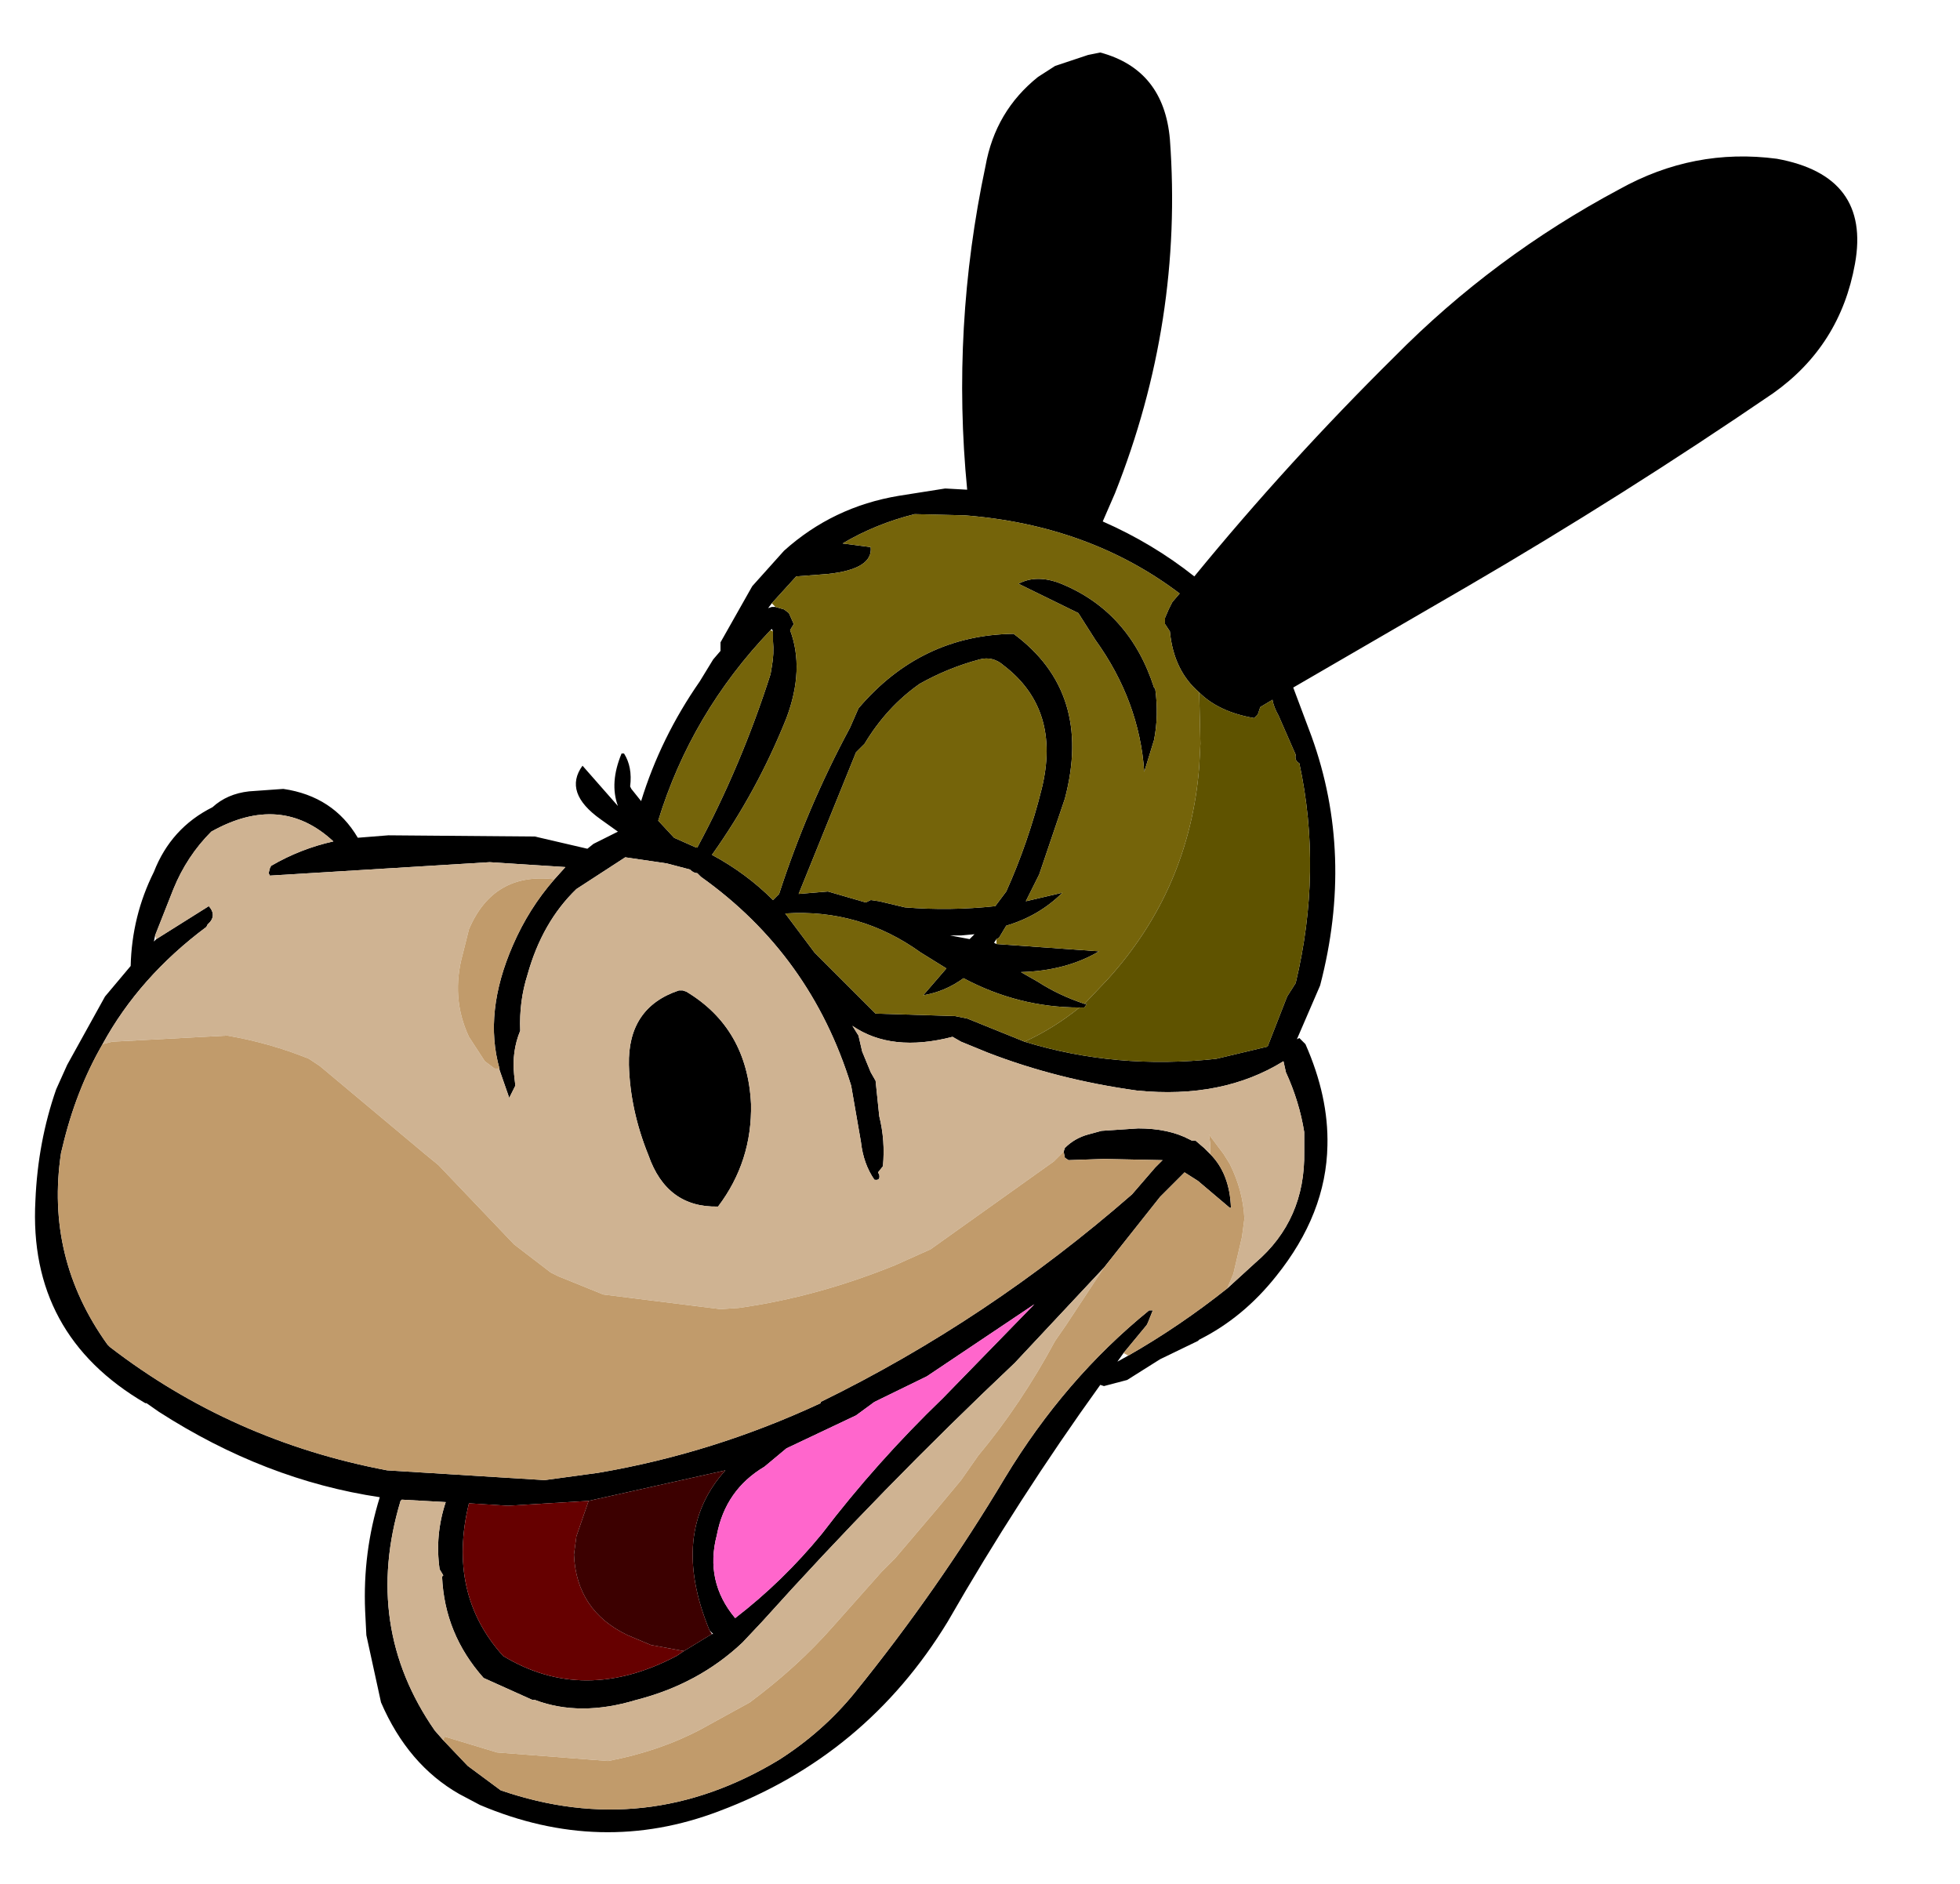 <?xml version="1.0" encoding="UTF-8" standalone="no"?>
<svg xmlns:xlink="http://www.w3.org/1999/xlink" height="77.15px" width="80.25px" xmlns="http://www.w3.org/2000/svg">
  <g transform="matrix(1.0, 0.0, 0.0, 1.0, 36.85, 38.55)">
    <use height="72.85" transform="matrix(1.0, 0.0, 0.0, 1.0, -35.4, -36.4)" width="74.6" xlink:href="#shape0"/>
  </g>
  <defs>
    <g id="shape0" transform="matrix(1.0, 0.0, 0.0, 1.0, 35.4, 36.4)">
      <path d="M35.75 -22.45 Q29.6 -18.25 23.25 -14.55 L16.1 -10.4 16.85 -8.4 Q18.6 -3.55 17.2 1.8 L16.25 4.0 16.35 3.95 16.5 4.1 16.6 4.2 Q17.55 6.35 17.5 8.35 17.45 11.15 15.4 13.7 14.05 15.4 12.25 16.3 L12.2 16.35 10.65 17.1 9.3 17.95 8.35 18.2 8.2 18.15 Q4.85 22.8 1.95 27.85 -1.4 33.35 -7.4 35.6 -12.25 37.45 -17.2 35.35 L-18.05 34.9 Q-20.15 33.7 -21.25 31.15 L-21.85 28.4 -21.9 27.4 Q-22.0 25.0 -21.3 22.75 -26.0 22.05 -30.35 19.25 L-30.85 18.9 -30.9 18.9 Q-35.7 16.1 -35.4 10.6 -35.3 8.2 -34.55 6.05 L-34.1 5.05 -32.55 2.25 -31.5 1.0 Q-31.45 -1.05 -30.55 -2.85 -29.85 -4.65 -28.15 -5.5 -27.55 -6.05 -26.65 -6.15 L-25.25 -6.25 Q-23.2 -5.95 -22.2 -4.25 L-20.95 -4.35 -14.95 -4.3 -12.8 -3.8 -12.55 -4.0 -11.55 -4.5 -12.25 -5.0 Q-13.8 -6.1 -13.0 -7.2 L-11.55 -5.55 Q-11.9 -6.5 -11.4 -7.7 L-11.3 -7.7 Q-10.95 -7.15 -11.05 -6.35 L-11.0 -6.25 -10.6 -5.75 Q-9.8 -8.35 -8.2 -10.65 L-7.65 -11.55 -7.35 -11.9 -7.35 -12.25 -6.05 -14.55 -4.75 -16.0 Q-2.75 -17.8 -0.05 -18.25 L1.85 -18.55 2.75 -18.5 Q2.1 -25.15 3.5 -31.75 3.9 -34.0 5.65 -35.4 L6.35 -35.85 7.7 -36.3 8.2 -36.4 Q10.8 -35.7 11.05 -32.85 11.6 -25.4 8.8 -18.35 L8.3 -17.2 Q10.35 -16.3 12.05 -14.95 15.9 -19.65 20.25 -23.95 24.3 -28.05 29.45 -30.8 32.5 -32.5 35.9 -32.05 39.75 -31.35 39.1 -27.75 38.5 -24.4 35.75 -22.45 M12.25 -10.2 Q11.2 -11.1 11.05 -12.7 L10.95 -12.85 10.85 -13.0 10.85 -13.25 11.0 -13.6 11.15 -13.9 11.45 -14.25 Q7.75 -17.05 2.65 -17.45 L0.6 -17.5 Q-1.0 -17.1 -2.35 -16.3 L-1.2 -16.15 Q-1.1 -15.25 -2.95 -15.05 L-4.25 -14.95 -5.25 -13.85 -5.4 -13.65 -5.25 -13.7 -5.1 -13.7 -4.75 -13.6 -4.55 -13.45 -4.35 -13.0 -4.5 -12.75 Q-3.9 -11.15 -4.65 -9.15 -5.85 -6.15 -7.7 -3.55 -6.3 -2.8 -5.2 -1.7 L-5.05 -1.85 -4.95 -1.95 Q-3.8 -5.5 -2.05 -8.75 L-1.7 -9.55 Q0.85 -12.55 4.65 -12.6 7.9 -10.2 6.75 -5.85 L5.7 -2.75 5.15 -1.65 6.65 -2.0 Q5.7 -1.05 4.35 -0.65 L4.05 -0.15 3.95 -0.1 3.85 0.05 3.95 0.1 8.15 0.4 Q6.8 1.2 4.95 1.25 L5.65 1.65 Q6.5 2.2 7.55 2.55 L7.65 2.55 7.55 2.7 7.35 2.7 Q4.85 2.7 2.6 1.5 1.85 2.05 0.95 2.2 L1.9 1.1 0.85 0.45 Q-1.65 -1.35 -4.7 -1.15 L-3.5 0.45 -1.0 2.95 2.25 3.05 2.75 3.15 5.1 4.1 Q8.85 5.25 12.95 4.8 L15.05 4.3 15.85 2.25 16.2 1.7 Q17.3 -2.9 16.35 -7.3 16.15 -7.4 16.2 -7.65 L15.5 -9.25 Q15.3 -9.6 15.25 -9.9 L14.75 -9.6 14.65 -9.3 14.5 -9.15 Q13.05 -9.4 12.25 -10.2 M7.3 -13.45 L4.85 -14.65 Q5.6 -15.05 6.6 -14.65 9.4 -13.5 10.4 -10.4 L10.45 -10.35 Q10.6 -9.25 10.4 -8.25 L10.0 -6.95 Q9.8 -9.85 8.0 -12.35 L7.3 -13.45 M3.25 -11.55 Q1.95 -11.2 0.8 -10.55 -0.55 -9.6 -1.45 -8.1 L-1.8 -7.75 -4.15 -1.95 -2.95 -2.05 -1.4 -1.6 -1.3 -1.65 -1.2 -1.7 -0.85 -1.65 0.2 -1.4 Q2.05 -1.25 3.9 -1.45 L4.35 -2.05 Q5.25 -4.05 5.8 -6.25 6.6 -9.5 4.25 -11.3 3.8 -11.7 3.25 -11.55 M2.05 -0.25 L2.85 -0.1 3.05 -0.3 2.5 -0.25 2.05 -0.25 M13.4 14.2 L14.55 13.15 Q16.6 11.4 16.55 8.6 L16.55 7.8 Q16.35 6.55 15.8 5.35 L15.7 4.9 Q13.2 6.45 9.7 6.1 6.45 5.65 3.6 4.55 L2.5 4.1 2.15 3.9 Q-0.35 4.55 -1.95 3.45 L-1.7 3.85 -1.55 4.5 -1.2 5.35 -1.0 5.7 -0.85 7.15 Q-0.6 8.15 -0.7 9.2 L-0.9 9.45 -0.85 9.55 Q-0.8 9.8 -1.05 9.75 -1.5 9.1 -1.6 8.2 L-2.0 5.9 Q-3.65 0.55 -8.15 -2.65 L-8.3 -2.8 Q-8.45 -2.8 -8.6 -2.95 L-9.55 -3.2 -11.25 -3.45 -13.25 -2.15 Q-14.65 -0.8 -15.25 1.35 -15.6 2.45 -15.55 3.65 -15.9 4.5 -15.8 5.45 L-15.75 5.9 -16.0 6.4 -16.4 5.25 -16.4 5.2 Q-17.05 2.9 -15.85 0.15 -15.2 -1.35 -14.15 -2.55 L-13.7 -3.05 -16.8 -3.25 -25.8 -2.7 -25.85 -2.8 -25.8 -3.0 -25.75 -3.1 Q-24.55 -3.8 -23.2 -4.1 -25.35 -6.1 -28.2 -4.5 -29.2 -3.5 -29.75 -2.15 L-30.5 -0.25 -30.55 0.0 -30.45 -0.1 -28.3 -1.45 Q-27.95 -1.05 -28.35 -0.7 L-28.4 -0.6 Q-31.15 1.45 -32.65 4.2 -33.75 6.1 -34.3 8.45 L-34.35 8.65 Q-35.0 12.95 -32.45 16.5 L-32.35 16.6 Q-27.35 20.45 -21.0 21.65 L-14.55 22.05 -12.35 21.75 Q-7.65 20.95 -3.25 18.9 L-3.25 18.85 Q3.6 15.5 9.5 10.35 L10.45 9.25 10.75 8.95 8.35 8.9 6.9 8.95 6.75 8.85 6.7 8.6 6.75 8.45 Q7.15 8.05 7.7 7.9 L8.25 7.75 9.75 7.65 Q11.0 7.65 11.85 8.1 L11.95 8.15 12.1 8.15 12.45 8.45 12.7 8.7 Q13.5 9.5 13.55 10.9 L13.5 10.9 12.2 9.8 11.65 9.45 10.65 10.45 8.35 13.35 4.7 17.25 Q-0.75 22.4 -5.65 27.85 L-6.45 28.7 Q-8.25 30.4 -10.8 31.05 -13.1 31.75 -14.95 31.05 L-15.05 31.05 -17.05 30.15 Q-18.65 28.35 -18.75 26.0 L-18.7 25.95 -18.85 25.7 Q-19.05 24.3 -18.6 22.95 L-20.4 22.85 -20.45 22.9 Q-22.0 28.05 -19.05 32.3 L-18.7 32.7 -17.7 33.75 -16.35 34.75 Q-10.4 36.8 -4.95 33.5 -3.15 32.35 -1.85 30.75 1.55 26.55 4.3 21.95 6.75 17.9 10.2 15.1 L10.35 15.1 10.15 15.6 10.1 15.7 9.15 16.85 8.9 17.2 9.35 16.95 Q11.45 15.75 13.4 14.2 M-1.8 19.4 L-4.65 20.75 -5.55 21.5 Q-7.15 22.45 -7.5 24.3 -8.0 26.2 -6.75 27.7 -4.8 26.2 -3.2 24.25 -0.95 21.3 1.75 18.7 L5.5 14.85 1.1 17.8 -1.05 18.85 -1.8 19.4 M-5.3 -12.75 Q-8.55 -9.35 -9.9 -4.95 L-9.25 -4.25 -8.35 -3.85 -8.3 -3.85 Q-6.5 -7.2 -5.3 -10.95 L-5.25 -11.25 Q-5.15 -11.8 -5.2 -12.3 L-5.2 -12.7 -5.25 -12.8 -5.3 -12.75 M-8.75 2.05 Q-6.25 3.55 -6.1 6.65 -6.05 9.0 -7.45 10.85 -9.55 10.9 -10.3 8.75 -11.05 6.9 -11.1 5.05 -11.15 2.7 -9.05 2.0 L-8.9 2.0 -8.75 2.05 M-12.75 22.9 L-16.05 23.1 -17.65 23.0 Q-18.55 26.7 -16.25 29.25 -12.95 31.25 -9.15 29.25 L-8.85 29.05 -7.7 28.35 -7.65 28.35 -7.8 28.2 Q-9.45 24.2 -7.15 21.65 L-12.75 22.9" fill="#000000" fill-rule="evenodd" stroke="none"/>
      <path d="M-5.25 -13.85 L-4.25 -14.95 -2.95 -15.05 Q-1.1 -15.25 -1.2 -16.15 L-2.35 -16.3 Q-1.0 -17.1 0.6 -17.5 L2.65 -17.45 Q7.75 -17.05 11.45 -14.25 L11.15 -13.9 11.0 -13.6 10.85 -13.25 10.85 -13.0 10.95 -12.85 11.05 -12.7 Q11.2 -11.1 12.25 -10.2 L12.3 -8.1 12.25 -7.15 Q11.85 -2.15 8.5 1.55 L7.55 2.55 Q6.5 2.2 5.65 1.65 L4.95 1.25 Q6.8 1.2 8.15 0.4 L3.95 0.1 3.95 -0.1 4.05 -0.15 4.35 -0.65 Q5.7 -1.05 6.65 -2.0 L5.15 -1.65 5.7 -2.75 6.75 -5.85 Q7.9 -10.2 4.65 -12.6 0.85 -12.55 -1.7 -9.55 L-2.05 -8.75 Q-3.8 -5.5 -4.95 -1.95 L-5.05 -1.85 -5.2 -1.7 Q-6.3 -2.8 -7.7 -3.55 -5.85 -6.15 -4.65 -9.15 -3.9 -11.15 -4.5 -12.75 L-4.35 -13.0 -4.55 -13.45 -4.75 -13.6 -5.1 -13.7 -5.25 -13.85 M5.1 4.1 L2.75 3.15 2.25 3.05 -1.0 2.95 -3.5 0.45 -4.7 -1.15 Q-1.65 -1.35 0.85 0.45 L1.9 1.1 0.95 2.2 Q1.85 2.05 2.6 1.5 4.85 2.7 7.35 2.7 6.3 3.55 5.1 4.1 M3.25 -11.55 Q3.8 -11.7 4.25 -11.3 6.6 -9.5 5.8 -6.25 5.25 -4.05 4.35 -2.05 L3.9 -1.45 Q2.05 -1.25 0.2 -1.4 L-0.85 -1.65 -1.2 -1.7 -1.3 -1.65 -1.4 -1.6 -2.95 -2.05 -4.15 -1.95 -1.8 -7.75 -1.45 -8.1 Q-0.55 -9.6 0.8 -10.55 1.95 -11.2 3.25 -11.55 M7.3 -13.45 L8.0 -12.35 Q9.8 -9.85 10.0 -6.95 L10.4 -8.25 Q10.6 -9.25 10.45 -10.35 L10.4 -10.4 Q9.4 -13.5 6.6 -14.65 5.6 -15.05 4.85 -14.65 L7.3 -13.45 M-5.2 -12.7 L-5.2 -12.3 Q-5.15 -11.8 -5.25 -11.25 L-5.3 -10.95 Q-6.5 -7.2 -8.3 -3.85 L-8.35 -3.85 -9.25 -4.25 -9.9 -4.95 Q-8.55 -9.35 -5.3 -12.75 L-5.2 -12.7" fill="#75640a" fill-rule="evenodd" stroke="none"/>
      <path d="M7.55 2.55 L8.5 1.55 Q11.85 -2.15 12.25 -7.15 L12.3 -8.1 12.25 -10.2 Q13.05 -9.4 14.5 -9.15 L14.65 -9.3 14.75 -9.6 15.25 -9.9 Q15.3 -9.6 15.5 -9.25 L16.2 -7.65 Q16.15 -7.4 16.35 -7.3 17.3 -2.9 16.2 1.7 L15.85 2.25 15.05 4.3 12.95 4.8 Q8.85 5.25 5.1 4.1 6.3 3.55 7.35 2.7 L7.55 2.7 7.65 2.55 7.55 2.55" fill="#5f5300" fill-rule="evenodd" stroke="none"/>
      <path d="M-16.4 5.2 L-16.4 5.25 -16.0 6.4 -15.75 5.9 -15.8 5.45 Q-15.9 4.5 -15.55 3.65 -15.6 2.45 -15.25 1.35 -14.65 -0.8 -13.25 -2.15 L-11.25 -3.45 -9.55 -3.2 -8.6 -2.95 Q-8.45 -2.8 -8.3 -2.8 L-8.15 -2.65 Q-3.65 0.55 -2.0 5.9 L-1.6 8.2 Q-1.5 9.1 -1.05 9.75 -0.8 9.8 -0.85 9.55 L-0.9 9.45 -0.7 9.2 Q-0.6 8.15 -0.85 7.15 L-1.0 5.7 -1.2 5.35 -1.55 4.5 -1.7 3.85 -1.95 3.45 Q-0.35 4.55 2.15 3.9 L2.5 4.1 3.6 4.55 Q6.45 5.65 9.7 6.1 13.2 6.45 15.7 4.9 L15.8 5.35 Q16.35 6.55 16.55 7.8 L16.55 8.6 Q16.6 11.4 14.55 13.15 L13.4 14.2 13.65 13.6 14.0 12.1 14.1 11.35 Q14.05 10.2 13.5 9.1 L13.25 8.7 12.8 8.1 12.65 7.9 12.7 8.25 12.7 8.5 12.7 8.7 12.45 8.45 12.1 8.15 11.95 8.15 11.85 8.1 Q11.0 7.65 9.75 7.65 L8.25 7.75 7.7 7.9 Q7.15 8.05 6.75 8.45 L6.7 8.6 6.3 9.0 1.25 12.6 -0.2 13.25 Q-3.4 14.55 -6.6 15.0 L-7.35 15.05 -12.15 14.45 -14.0 13.7 -14.3 13.55 -15.8 12.4 -18.9 9.15 -19.45 8.7 -23.75 5.1 -24.2 4.8 Q-25.8 4.15 -27.55 3.85 L-32.25 4.1 -32.65 4.2 Q-31.15 1.45 -28.4 -0.6 L-28.35 -0.7 Q-27.95 -1.05 -28.3 -1.45 L-30.45 -0.1 -30.5 -0.25 -29.75 -2.15 Q-29.2 -3.5 -28.2 -4.5 -25.35 -6.1 -23.2 -4.1 -24.55 -3.8 -25.75 -3.1 L-25.8 -3.0 -25.85 -2.8 -25.8 -2.7 -16.8 -3.25 -13.7 -3.05 -14.15 -2.55 Q-16.65 -2.85 -17.65 -0.5 L-17.9 0.5 Q-18.4 2.3 -17.65 3.9 L-17.0 4.9 -16.6 5.2 -16.4 5.2 M-18.7 32.7 L-19.05 32.3 Q-22.0 28.05 -20.45 22.9 L-20.4 22.85 -18.6 22.95 Q-19.05 24.3 -18.85 25.7 L-18.7 25.95 -18.75 26.0 Q-18.65 28.35 -17.05 30.15 L-15.05 31.05 -14.95 31.05 Q-13.1 31.75 -10.8 31.05 -8.25 30.4 -6.45 28.7 L-5.65 27.85 Q-0.75 22.4 4.7 17.25 L8.35 13.35 6.8 15.7 6.35 16.35 Q4.95 18.95 3.2 21.05 L2.5 22.05 1.5 23.25 -0.2 25.25 -0.75 25.8 -2.75 28.05 Q-4.2 29.7 -6.15 31.15 L-8.15 32.25 Q-9.85 33.15 -11.95 33.55 L-16.5 33.2 -18.15 32.7 -18.65 32.55 -18.7 32.7 M-8.75 2.05 L-8.9 2.0 -9.05 2.0 Q-11.15 2.7 -11.1 5.05 -11.05 6.9 -10.3 8.75 -9.55 10.9 -7.45 10.85 -6.05 9.0 -6.1 6.65 -6.25 3.55 -8.75 2.05" fill="#cfb392" fill-rule="evenodd" stroke="none"/>
      <path d="M-16.4 5.2 L-16.6 5.2 -17.0 4.9 -17.65 3.9 Q-18.4 2.3 -17.9 0.5 L-17.65 -0.5 Q-16.65 -2.85 -14.15 -2.55 -15.2 -1.35 -15.85 0.15 -17.05 2.9 -16.4 5.2 M-32.65 4.2 L-32.25 4.1 -27.55 3.85 Q-25.8 4.15 -24.2 4.8 L-23.75 5.1 -19.45 8.7 -18.9 9.15 -15.8 12.4 -14.3 13.55 -14.0 13.7 -12.15 14.45 -7.35 15.05 -6.6 15.0 Q-3.4 14.55 -0.2 13.25 L1.25 12.6 6.3 9.0 6.7 8.6 6.75 8.85 6.9 8.95 8.35 8.9 10.75 8.95 10.45 9.25 9.5 10.35 Q3.6 15.5 -3.25 18.85 L-3.25 18.9 Q-7.65 20.95 -12.35 21.75 L-14.55 22.05 -21.0 21.65 Q-27.35 20.45 -32.35 16.6 L-32.45 16.5 Q-35.0 12.95 -34.35 8.65 L-34.3 8.45 Q-33.75 6.1 -32.65 4.2 M12.7 8.7 L12.7 8.5 12.7 8.25 12.65 7.9 12.8 8.1 13.25 8.7 13.5 9.1 Q14.05 10.2 14.1 11.35 L14.0 12.1 13.65 13.6 13.4 14.2 Q11.45 15.75 9.35 16.95 L9.15 16.85 10.1 15.7 10.15 15.6 10.35 15.1 10.2 15.1 Q6.75 17.9 4.3 21.95 1.55 26.55 -1.85 30.75 -3.15 32.35 -4.95 33.5 -10.4 36.8 -16.35 34.75 L-17.7 33.75 -18.7 32.7 -18.65 32.55 -18.15 32.7 -16.5 33.2 -11.95 33.55 Q-9.85 33.15 -8.15 32.25 L-6.15 31.15 Q-4.2 29.7 -2.75 28.05 L-0.75 25.8 -0.2 25.25 1.5 23.25 2.5 22.05 3.2 21.05 Q4.95 18.95 6.35 16.35 L6.8 15.7 8.35 13.35 10.65 10.45 11.65 9.45 12.2 9.8 13.5 10.9 13.55 10.9 Q13.5 9.5 12.7 8.7" fill="#c19b6b" fill-rule="evenodd" stroke="none"/>
      <path d="M-1.8 19.4 L-1.05 18.85 1.1 17.8 5.5 14.85 1.75 18.7 Q-0.95 21.3 -3.2 24.25 -4.8 26.2 -6.75 27.7 -8.0 26.2 -7.5 24.3 -7.15 22.45 -5.55 21.5 L-4.65 20.75 -1.8 19.4" fill="#ff66cc" fill-rule="evenodd" stroke="none"/>
      <path d="M-8.85 29.05 L-9.15 29.25 Q-12.95 31.25 -16.25 29.25 -18.55 26.7 -17.65 23.0 L-16.05 23.1 -12.75 22.9 -13.25 24.35 -13.35 25.1 Q-13.25 27.4 -11.15 28.4 L-10.2 28.8 -8.85 29.05" fill="#660000" fill-rule="evenodd" stroke="none"/>
      <path d="M-8.85 29.05 L-10.2 28.8 -11.15 28.4 Q-13.25 27.4 -13.35 25.1 L-13.25 24.35 -12.75 22.9 -7.15 21.65 Q-9.45 24.2 -7.8 28.2 L-7.7 28.35 -8.85 29.05" fill="#3c0000" fill-rule="evenodd" stroke="none"/>
    </g>
  </defs>
</svg>
